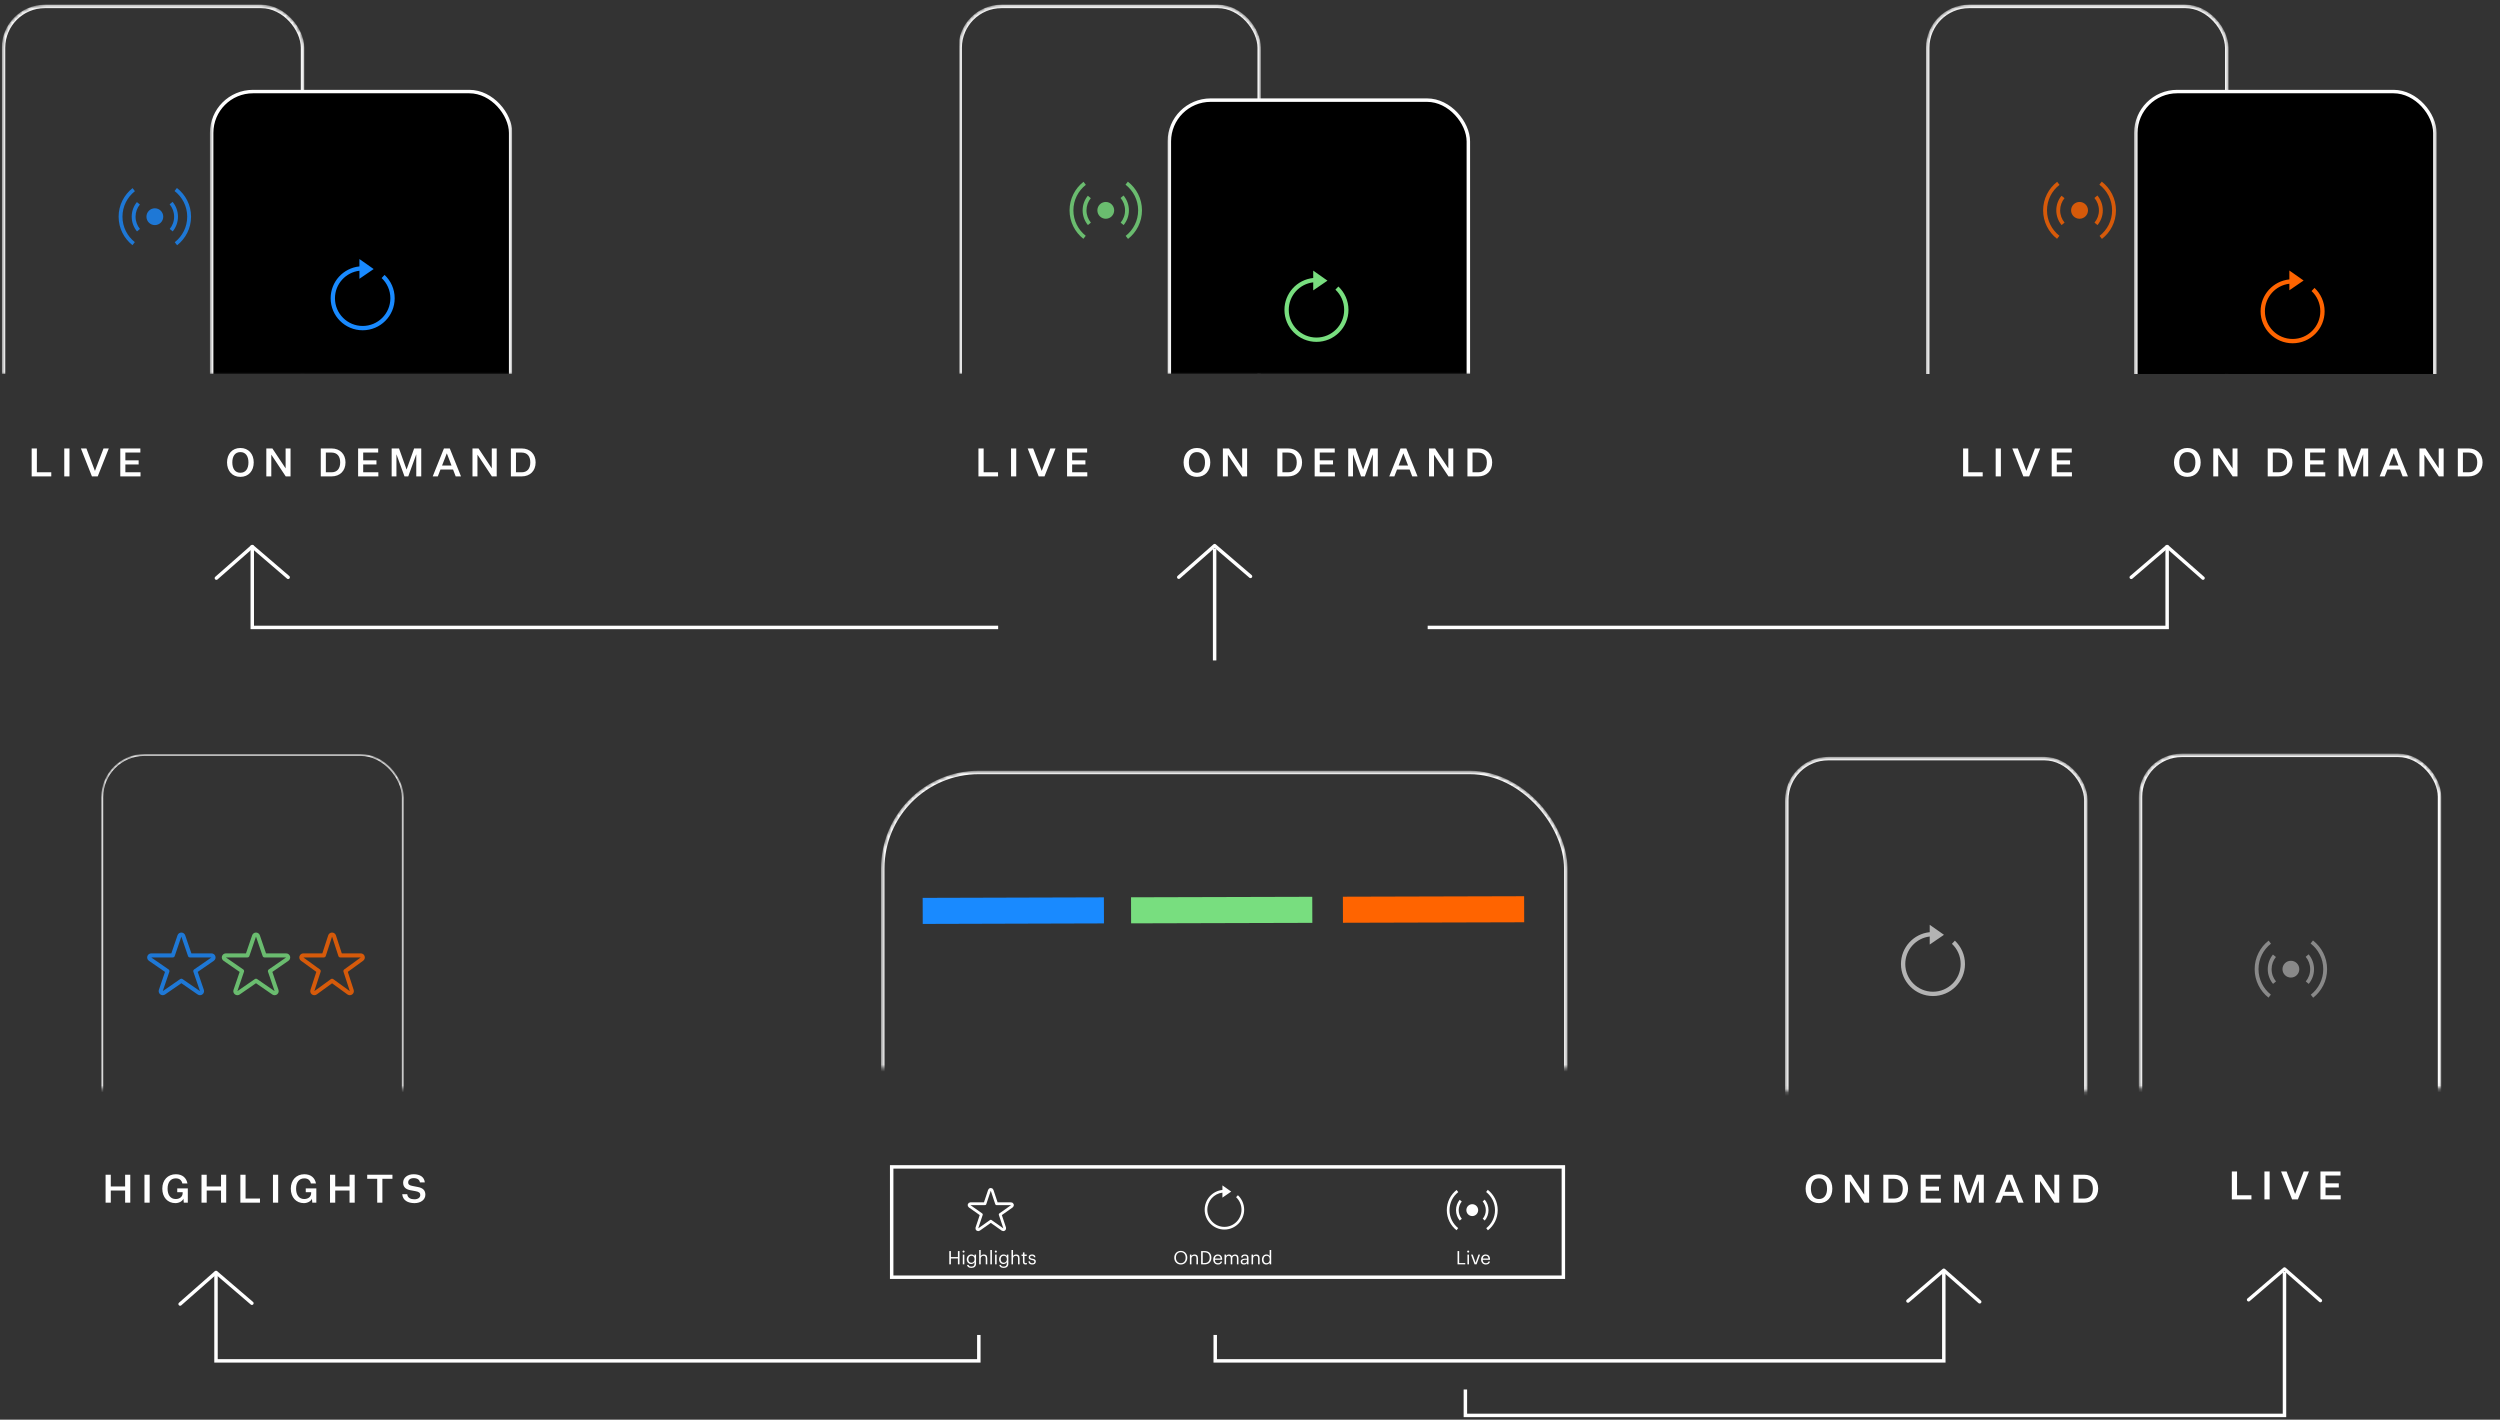 <svg width="722" height="410" viewBox="0 0 722 410" fill="none" xmlns="http://www.w3.org/2000/svg">
<rect x="0" y="0" width="722" height="410" fill="#333333" stroke="none"/>
<mask id="mask0" mask-type="alpha" maskUnits="userSpaceOnUse" x="231" y="211" width="235" height="98">
<rect x="231.604" y="211.866" width="233.584" height="96.528" fill="#C4C4C4"/>
</mask>
<g mask="url(#mask0)">
<mask id="mask1" mask-type="alpha" maskUnits="userSpaceOnUse" x="254" y="222" width="199" height="432">
<rect x="255.074" y="223.213" width="196.986" height="429.869" rx="27.595" fill="#C4C4C4" stroke="#464646" stroke-width="1.254"/>
</mask>
<g mask="url(#mask1)">
<rect x="254.947" y="223.085" width="197.24" height="430.124" rx="27.722" stroke="white"/>
<path d="M266.477 263.07L318.814 262.918" stroke="#198AFF" stroke-width="7.526"/>
<path d="M326.652 262.903L378.99 262.758" stroke="#78DE7F" stroke-width="7.526"/>
<path d="M387.838 262.734L440.176 262.589" stroke="#FF6400" stroke-width="7.526"/>
</g>
</g>
<path fill-rule="evenodd" clip-rule="evenodd" d="M431.759 349.486C431.759 347.353 430.755 345.457 429.195 344.247L429.671 343.625C431.415 344.977 432.54 347.099 432.54 349.486C432.54 351.854 431.432 353.964 429.709 355.316L429.229 354.697C430.77 353.488 431.759 351.602 431.759 349.486ZM429.103 349.486C429.103 348.523 428.76 347.643 428.191 346.959L428.789 346.455C429.472 347.275 429.883 348.332 429.883 349.486C429.883 350.626 429.481 351.673 428.811 352.489L428.209 351.989C428.768 351.308 429.103 350.437 429.103 349.486ZM426.894 349.487C426.894 350.434 426.13 351.201 425.189 351.201C424.247 351.201 423.484 350.434 423.484 349.487C423.484 348.54 424.247 347.772 425.189 347.772C426.13 347.772 426.894 348.54 426.894 349.487ZM421.275 349.486C421.275 348.543 421.604 347.678 422.154 347.001L421.549 346.504C420.89 347.317 420.494 348.356 420.494 349.486C420.494 350.626 420.897 351.674 421.567 352.49L422.169 351.99C421.61 351.309 421.275 350.437 421.275 349.486ZM418.618 349.487C418.618 347.371 419.607 345.488 421.146 344.278L420.665 343.659C418.945 345.012 417.838 347.119 417.838 349.487C417.838 351.844 418.935 353.943 420.642 355.296L421.126 354.68C419.598 353.469 418.618 351.593 418.618 349.487Z" fill="white"/>
<path d="M420.941 365.147H423.166V364.766H421.408V361.305H420.941V365.147ZM423.796 365.147H424.242V362.336H423.796V365.147ZM424.011 361.751C424.172 361.751 424.306 361.616 424.306 361.455C424.306 361.294 424.172 361.159 424.011 361.159C423.849 361.159 423.715 361.294 423.715 361.455C423.715 361.616 423.849 361.751 424.011 361.751ZM425.859 365.147H426.429L427.439 362.336H426.977L426.154 364.696L425.321 362.336H424.838L425.859 365.147ZM429.097 365.196C429.732 365.196 430.199 364.9 430.296 364.336H429.85C429.791 364.664 429.538 364.825 429.103 364.825C428.528 364.825 428.221 364.47 428.2 363.831H430.317V363.686C430.317 362.68 429.705 362.288 429.054 362.288C428.28 362.288 427.738 362.879 427.738 363.729V363.772C427.738 364.637 428.302 365.196 429.097 365.196ZM428.216 363.471C428.291 362.971 428.597 362.659 429.054 362.659C429.517 362.659 429.818 362.89 429.861 363.471H428.216Z" fill="white"/>
<path d="M274.154 365.146H274.621V363.437H276.642V365.146H277.11V361.304H276.642V363.045H274.621V361.304H274.154V365.146ZM278.058 365.146H278.504V362.335H278.058V365.146ZM278.273 361.75C278.434 361.75 278.569 361.615 278.569 361.454C278.569 361.293 278.434 361.158 278.273 361.158C278.112 361.158 277.978 361.293 277.978 361.454C277.978 361.615 278.112 361.75 278.273 361.75ZM280.541 366.173C281.325 366.173 281.879 365.775 281.884 364.958V362.335H281.438V362.787C281.277 362.513 280.987 362.287 280.519 362.287C279.745 362.287 279.208 362.921 279.208 363.685V363.722C279.208 364.496 279.751 365.055 280.487 365.055C280.895 365.055 281.277 364.797 281.438 364.523V364.931C281.438 365.533 281.089 365.797 280.535 365.797C280.057 365.797 279.788 365.63 279.724 365.308H279.267C279.342 365.781 279.708 366.173 280.541 366.173ZM280.535 364.684C280.062 364.684 279.67 364.319 279.67 363.706V363.663C279.67 363.072 280.003 362.658 280.562 362.658C281.11 362.658 281.454 363.023 281.454 363.652V363.69C281.454 364.319 281.057 364.684 280.535 364.684ZM282.787 365.146H283.233V363.443C283.233 362.937 283.604 362.674 284.018 362.674C284.469 362.674 284.679 362.894 284.679 363.389V365.146H285.125V363.421C285.125 362.604 284.717 362.287 284.136 362.287C283.674 362.287 283.362 362.518 283.233 362.782V360.992H282.787V365.146ZM286.01 365.146H286.462V360.992H286.01V365.146ZM287.385 365.146H287.831V362.335H287.385V365.146ZM287.6 361.75C287.762 361.75 287.896 361.615 287.896 361.454C287.896 361.293 287.762 361.158 287.6 361.158C287.439 361.158 287.305 361.293 287.305 361.454C287.305 361.615 287.439 361.75 287.6 361.75ZM289.868 366.173C290.653 366.173 291.206 365.775 291.212 364.958V362.335H290.765V362.787C290.604 362.513 290.314 362.287 289.846 362.287C289.072 362.287 288.535 362.921 288.535 363.685V363.722C288.535 364.496 289.078 365.055 289.814 365.055C290.223 365.055 290.604 364.797 290.765 364.523V364.931C290.765 365.533 290.416 365.797 289.862 365.797C289.384 365.797 289.115 365.63 289.051 365.308H288.594C288.669 365.781 289.035 366.173 289.868 366.173ZM289.862 364.684C289.39 364.684 288.997 364.319 288.997 363.706V363.663C288.997 363.072 289.33 362.658 289.889 362.658C290.438 362.658 290.782 363.023 290.782 363.652V363.69C290.782 364.319 290.384 364.684 289.862 364.684ZM292.114 365.146H292.56V363.443C292.56 362.937 292.931 362.674 293.345 362.674C293.797 362.674 294.006 362.894 294.006 363.389V365.146H294.452V363.421C294.452 362.604 294.044 362.287 293.463 362.287C293.001 362.287 292.689 362.518 292.56 362.782V360.992H292.114V365.146ZM296.181 365.184C296.364 365.184 296.471 365.157 296.563 365.125V364.749C296.466 364.786 296.358 364.808 296.219 364.808C295.993 364.808 295.869 364.674 295.869 364.399V362.712H296.525V362.335H295.869V361.696H295.423V362.335H295.02V362.712H295.423V364.442C295.423 364.883 295.671 365.184 296.181 365.184ZM298.108 365.195C298.79 365.195 299.14 364.851 299.14 364.34C299.14 363.744 298.731 363.615 298.151 363.507C297.635 363.416 297.495 363.314 297.495 363.061C297.495 362.819 297.705 362.658 298.027 362.658C298.382 362.658 298.554 362.792 298.618 363.099H299.048C298.973 362.491 298.538 362.287 298.033 362.287C297.592 362.287 297.081 362.556 297.081 363.077C297.081 363.566 297.328 363.771 298.059 363.905C298.495 363.986 298.715 364.082 298.715 364.378C298.715 364.679 298.527 364.824 298.102 364.824C297.651 364.824 297.474 364.614 297.441 364.281H297.006C297.033 364.856 297.436 365.195 298.108 365.195Z" fill="white"/>
<path d="M285.753 343.76C285.808 343.596 285.962 343.485 286.135 343.485C286.309 343.485 286.463 343.596 286.518 343.76L287.812 347.635H292.006C292.181 347.635 292.337 347.748 292.39 347.916C292.443 348.083 292.382 348.266 292.239 348.367L288.855 350.759L290.146 354.624C290.201 354.79 290.144 354.972 290.004 355.076C289.864 355.179 289.673 355.182 289.531 355.081L286.135 352.681L282.74 355.081C282.598 355.182 282.407 355.179 282.267 355.076C282.127 354.972 282.07 354.79 282.125 354.624L283.416 350.759L280.032 348.367C279.889 348.266 279.828 348.083 279.881 347.916C279.934 347.748 280.089 347.635 280.265 347.635H284.459L285.753 343.76Z" stroke="white" stroke-width="0.806" stroke-linejoin="round"/>
<path d="M341.028 364.809C340.228 364.809 339.609 364.175 339.609 363.245V363.202C339.609 362.289 340.125 361.633 341.018 361.633C341.904 361.633 342.41 362.332 342.41 363.192V363.235C342.41 364.164 341.883 364.809 341.028 364.809ZM341.028 365.196C342.146 365.196 342.893 364.326 342.893 363.24V363.197C342.893 362.117 342.146 361.257 341.018 361.257C339.889 361.257 339.126 362.117 339.126 363.208V363.251C339.126 364.326 339.894 365.196 341.028 365.196ZM343.638 365.148H344.084V363.444C344.084 362.939 344.455 362.676 344.869 362.676C345.32 362.676 345.53 362.896 345.53 363.39V365.148H345.976V363.423C345.976 362.606 345.568 362.289 344.987 362.289C344.525 362.289 344.213 362.52 344.084 362.783V362.337H343.638V365.148ZM347.35 364.766V361.681H347.872C348.93 361.681 349.36 362.305 349.36 363.192V363.235C349.36 364.175 348.866 364.766 347.877 364.766H347.35ZM346.883 365.148H347.888C349.231 365.148 349.844 364.304 349.844 363.24V363.192C349.844 362.122 349.221 361.305 347.898 361.305H346.883V365.148ZM351.743 365.196C352.377 365.196 352.845 364.901 352.941 364.336H352.495C352.436 364.664 352.184 364.825 351.748 364.825C351.173 364.825 350.867 364.471 350.845 363.831H352.963V363.686C352.963 362.681 352.35 362.289 351.7 362.289C350.926 362.289 350.383 362.88 350.383 363.729V363.772C350.383 364.637 350.947 365.196 351.743 365.196ZM350.861 363.471C350.937 362.971 351.243 362.659 351.7 362.659C352.162 362.659 352.463 362.891 352.506 363.471H350.861ZM353.648 365.148H354.094V363.428C354.094 362.923 354.47 362.676 354.835 362.676C355.222 362.676 355.432 362.88 355.432 363.374V365.148H355.878V363.428C355.878 362.923 356.254 362.676 356.62 362.676C357.007 362.676 357.216 362.88 357.216 363.374V365.148H357.662V363.407C357.662 362.59 357.222 362.289 356.716 362.289C356.367 362.289 355.948 362.45 355.754 362.815C355.609 362.439 355.292 362.289 354.932 362.289C354.529 362.289 354.223 362.504 354.094 362.767V362.337H353.648V365.148ZM359.243 365.196C359.657 365.196 359.91 365.057 360.12 364.793V365.148H360.566V363.294C360.566 362.509 360.077 362.289 359.539 362.289C358.996 362.289 358.486 362.525 358.427 363.165H358.873C358.916 362.821 359.131 362.659 359.518 362.659C359.948 362.659 360.12 362.848 360.12 363.294V363.498H359.716C358.996 363.498 358.308 363.718 358.308 364.369C358.308 364.944 358.722 365.196 359.243 365.196ZM359.286 364.842C358.894 364.842 358.754 364.659 358.754 364.369C358.754 363.955 359.168 363.815 359.733 363.815H360.12V364.164C360.12 364.6 359.759 364.842 359.286 364.842ZM361.442 365.148H361.888V363.444C361.888 362.939 362.259 362.676 362.673 362.676C363.124 362.676 363.334 362.896 363.334 363.39V365.148H363.78V363.423C363.78 362.606 363.372 362.289 362.791 362.289C362.329 362.289 362.017 362.52 361.888 362.783V362.337H361.442V365.148ZM365.713 365.196C366.122 365.196 366.514 364.938 366.675 364.664V365.148H367.121V360.993H366.675V362.788C366.514 362.514 366.224 362.289 365.756 362.289C364.982 362.289 364.445 362.896 364.445 363.756V363.799C364.445 364.675 364.977 365.196 365.713 365.196ZM365.761 364.825C365.288 364.825 364.907 364.487 364.907 363.777V363.734C364.907 363.052 365.24 362.659 365.799 362.659C366.347 362.659 366.691 362.998 366.691 363.718V363.761C366.691 364.481 366.283 364.825 365.761 364.825Z" fill="white"/>
<path fill-rule="evenodd" clip-rule="evenodd" d="M353.033 343.658V342.339L355.571 344.131L353.033 345.877V344.436C350.581 344.724 348.679 346.82 348.679 349.363C348.679 352.102 350.887 354.323 353.611 354.323C356.335 354.323 358.543 352.102 358.543 349.363C358.543 347.935 357.944 346.649 356.984 345.744L357.51 345.18C358.618 346.226 359.311 347.713 359.311 349.363C359.311 352.529 356.759 355.096 353.611 355.096C350.462 355.096 347.91 352.529 347.91 349.363C347.91 346.392 350.156 343.95 353.033 343.658Z" fill="white"/>
<rect x="257.516" y="336.998" width="193.984" height="31.863" stroke="white"/>
<path d="M73.277 133.549C73.277 131.13 71.797 129.378 69.423 129.378C67.049 129.378 65.569 131.13 65.569 133.549C65.569 135.979 67.049 137.72 69.423 137.72C71.797 137.72 73.277 135.979 73.277 133.549ZM71.751 133.549C71.751 135.346 70.96 136.533 69.423 136.533C67.874 136.533 67.094 135.346 67.094 133.549C67.094 131.763 67.874 130.565 69.423 130.565C70.96 130.565 71.751 131.763 71.751 133.549ZM78.665 129.513H76.913V137.584H78.349V131.333H78.371L82.52 137.584H83.91V129.513H82.486V135.233H82.463L78.665 129.513ZM95.747 129.513H92.639V137.584H95.747C98.177 137.584 99.782 135.979 99.782 133.549C99.782 131.13 98.177 129.513 95.747 129.513ZM95.747 130.7C97.352 130.7 98.245 131.751 98.245 133.549C98.245 135.346 97.352 136.397 95.747 136.397H94.108V130.7H95.747ZM109.265 137.584V136.397H104.89V134.136H108.722V132.95H104.89V130.7H109.22V129.513H103.421V137.584H109.265ZM117.903 137.584L120.198 131.243H120.22V137.584H121.656V129.513H119.599L117.429 135.583H117.406L115.236 129.513H113.111V137.584H114.49V131.243H114.512L116.818 137.584H117.903ZM131.602 137.584H133.14L129.896 129.513H128.211L124.967 137.584H126.437L127.205 135.606H130.845L131.602 137.584ZM129.025 130.96H129.059L130.393 134.442H127.669L129.025 130.96ZM138.205 129.513H136.453V137.584H137.888V131.333H137.911L142.059 137.584H143.449V129.513H142.025V135.233H142.003L138.205 129.513ZM150.653 129.513H147.544V137.584H150.653C153.083 137.584 154.688 135.979 154.688 133.549C154.688 131.13 153.083 129.513 150.653 129.513ZM150.653 130.7C152.258 130.7 153.151 131.751 153.151 133.549C153.151 135.346 152.258 136.397 150.653 136.397H149.014V130.7H150.653Z" fill="white"/>
<path d="M30.494 347.329H31.997V343.825H36.134V347.329H37.626V339.258H36.134V342.649H31.997V339.258H30.494V347.329ZM41.718 347.329H43.221V339.258H41.718V347.329ZM46.871 343.282C46.871 345.78 48.397 347.464 50.658 347.464C51.653 347.464 52.681 346.944 52.975 346.176L53.077 347.329H54.241V343.214H51.189V344.299H52.749V344.582C52.749 345.577 51.935 346.277 50.748 346.277C49.245 346.277 48.397 345.124 48.397 343.282C48.397 341.451 49.267 340.309 50.771 340.309C51.856 340.309 52.466 340.874 52.658 341.779H54.139C53.823 340.185 52.715 339.122 50.771 339.122C48.465 339.122 46.871 340.795 46.871 343.282ZM58.194 347.329H59.697V343.825H63.834V347.329H65.326V339.258H63.834V342.649H59.697V339.258H58.194V347.329ZM69.418 347.329H75.081V346.142H70.921V339.258H69.418V347.329ZM78.831 347.329H80.335V339.258H78.831V347.329ZM83.985 343.282C83.985 345.78 85.511 347.464 87.771 347.464C88.766 347.464 89.795 346.944 90.089 346.176L90.19 347.329H91.355V343.214H88.303V344.299H89.862V344.582C89.862 345.577 89.049 346.277 87.862 346.277C86.359 346.277 85.511 345.124 85.511 343.282C85.511 341.451 86.381 340.309 87.884 340.309C88.97 340.309 89.58 340.874 89.772 341.779H91.253C90.936 340.185 89.829 339.122 87.884 339.122C85.579 339.122 83.985 340.795 83.985 343.282ZM95.307 347.329H96.811V343.825H100.948V347.329H102.44V339.258H100.948V342.649H96.811V339.258H95.307V347.329ZM108.939 347.329H110.431V340.445H113.336V339.258H106.045V340.445H108.939V347.329ZM116.164 344.887C116.311 346.662 117.792 347.464 119.714 347.464C121.499 347.464 122.845 346.492 122.845 345.023C122.845 343.723 122.053 343.067 120.731 342.819L119.171 342.513C118.301 342.344 117.882 342.129 117.882 341.462C117.882 340.75 118.493 340.241 119.465 340.241C120.471 340.241 121.172 340.682 121.273 341.473H122.686C122.528 339.959 121.375 339.122 119.454 339.122C117.69 339.122 116.424 340.117 116.424 341.553C116.424 342.965 117.385 343.531 118.572 343.745L120.053 344.017C121.025 344.198 121.375 344.525 121.375 345.113C121.375 345.927 120.629 346.357 119.668 346.357C118.662 346.357 117.713 345.984 117.611 344.887H116.164Z" fill="white"/>
<g clip-path="url(#clip0)">
<mask id="mask2" mask-type="alpha" maskUnits="userSpaceOnUse" x="258" y="0" width="178" height="109">
<path d="M258.445 0.23H435.029V108.004H258.445V0.23Z" fill="#C4C4C4"/>
</mask>
<g mask="url(#mask2)">
<mask id="mask3" mask-type="alpha" maskUnits="userSpaceOnUse" x="276" y="1" width="89" height="191">
<rect x="277.077" y="1.631" width="86.803" height="189.426" rx="12.16" fill="#C4C4C4" stroke="#464646" stroke-width="0.553"/>
</mask>
<g mask="url(#mask3)">
<rect x="277.301" y="1.855" width="86.356" height="188.978" rx="11.936" stroke="white"/>
</g>
<mask id="mask4" mask-type="alpha" maskUnits="userSpaceOnUse" x="336" y="21" width="95" height="204">
<rect x="337.187" y="22.122" width="92.755" height="201.627" rx="12.16" fill="white" stroke="#464646" stroke-width="0.553"/>
</mask>
<g mask="url(#mask4)">
<rect x="337.703" y="28.917" width="86.356" height="188.978" rx="11.936" fill="black" stroke="white"/>
</g>
<path opacity="0.8" fill-rule="evenodd" clip-rule="evenodd" d="M328.695 60.751C328.695 57.733 327.266 55.05 325.045 53.338L325.723 52.459C328.205 54.371 329.805 57.373 329.805 60.751C329.805 64.102 328.228 67.087 325.777 69L325.093 68.124C327.287 66.413 328.695 63.745 328.695 60.751ZM324.918 60.751C324.918 59.389 324.43 58.144 323.62 57.177L324.472 56.463C325.443 57.623 326.029 59.119 326.029 60.751C326.029 62.365 325.456 63.846 324.502 65L323.646 64.293C324.441 63.33 324.918 62.097 324.918 60.751ZM321.773 60.751C321.773 62.09 320.687 63.176 319.348 63.176C318.007 63.176 316.921 62.09 316.921 60.751C316.921 59.41 318.007 58.324 319.348 58.324C320.687 58.324 321.773 59.41 321.773 60.751ZM313.776 60.749C313.776 59.415 314.245 58.192 315.027 57.233L314.166 56.531C313.228 57.681 312.666 59.151 312.666 60.749C312.666 62.363 313.238 63.845 314.192 64.999L315.048 64.292C314.253 63.329 313.776 62.096 313.776 60.749ZM309.997 60.75C309.997 57.757 311.404 55.092 313.594 53.38L312.91 52.505C310.463 54.418 308.887 57.4 308.887 60.75C308.887 64.085 310.448 67.055 312.878 68.97L313.565 68.097C311.392 66.384 309.997 63.73 309.997 60.75Z" fill="#78DE7F"/>
<path fill-rule="evenodd" clip-rule="evenodd" d="M379.257 80.287V78.158L383.374 81.05L379.257 83.865V81.541C375.281 82.006 372.196 85.386 372.196 89.486C372.196 93.904 375.777 97.486 380.196 97.486C384.614 97.486 388.195 93.904 388.195 89.486C388.195 87.184 387.224 85.11 385.667 83.65L386.52 82.741C388.318 84.427 389.442 86.826 389.442 89.486C389.442 94.593 385.302 98.733 380.196 98.733C375.089 98.733 370.949 94.593 370.949 89.486C370.949 84.697 374.591 80.758 379.257 80.287Z" fill="#78DE7F"/>
</g>
</g>
<path d="M349.531 133.549C349.531 131.13 348.051 129.378 345.677 129.378C343.303 129.378 341.822 131.13 341.822 133.549C341.822 135.979 343.303 137.72 345.677 137.72C348.051 137.72 349.531 135.979 349.531 133.549ZM348.005 133.549C348.005 135.346 347.214 136.533 345.677 136.533C344.128 136.533 343.348 135.346 343.348 133.549C343.348 131.763 344.128 130.565 345.677 130.565C347.214 130.565 348.005 131.763 348.005 133.549ZM354.919 129.513H353.167V137.584H354.603V131.333H354.625L358.774 137.584H360.164V129.513H358.74V135.233H358.717L354.919 129.513ZM372.001 129.513H368.893V137.584H372.001C374.431 137.584 376.036 135.979 376.036 133.549C376.036 131.13 374.431 129.513 372.001 129.513ZM372.001 130.7C373.606 130.7 374.499 131.751 374.499 133.549C374.499 135.346 373.606 136.397 372.001 136.397H370.362V130.7H372.001ZM385.519 137.584V136.397H381.144V134.136H384.976V132.95H381.144V130.7H385.474V129.513H379.675V137.584H385.519ZM394.157 137.584L396.452 131.243H396.474V137.584H397.91V129.513H395.853L393.682 135.583H393.66L391.49 129.513H389.365V137.584H390.744V131.243H390.766L393.072 137.584H394.157ZM407.856 137.584H409.394L406.149 129.513H404.465L401.221 137.584H402.691L403.459 135.606H407.099L407.856 137.584ZM405.279 130.96H405.313L406.647 134.442H403.923L405.279 130.96ZM414.459 129.513H412.707V137.584H414.142V131.333H414.165L418.313 137.584H419.703V129.513H418.279V135.233H418.256L414.459 129.513ZM426.906 129.513H423.798V137.584H426.906C429.337 137.584 430.942 135.979 430.942 133.549C430.942 131.13 429.337 129.513 426.906 129.513ZM426.906 130.7C428.512 130.7 429.404 131.751 429.404 133.549C429.404 135.346 428.512 136.397 426.906 136.397H425.267V130.7H426.906Z" fill="white"/>
<path d="M282.574 137.584H288.237V136.397H284.077V129.513H282.574V137.584ZM291.987 137.584H293.491V129.513H291.987V137.584ZM299.978 137.584H301.651L304.85 129.513H303.324L300.86 135.979H300.837L298.384 129.513H296.79L299.978 137.584ZM314.009 137.584V136.397H309.635V134.136H313.467V132.95H309.635V130.7H313.964V129.513H308.165V137.584H314.009Z" fill="white"/>
<path d="M9.146 137.584H14.809V136.397H10.649V129.513H9.146V137.584ZM18.56 137.584H20.063V129.513H18.56V137.584ZM26.55 137.584H28.223L31.422 129.513H29.896L27.432 135.979H27.409L24.956 129.513H23.363L26.55 137.584ZM40.582 137.584V136.397H36.207V134.136H40.039V132.95H36.207V130.7H40.536V129.513H34.738V137.584H40.582Z" fill="white"/>
<path d="M350.785 190.735L350.785 158.403" stroke="white"/>
<path d="M282.686 385.536L282.686 393.019L62.383 393.019L62.383 367.319" stroke="white"/>
<path d="M350.956 385.536L350.956 393.019L561.373 393.019L561.373 367.319" stroke="white"/>
<path d="M423.2 401.284L423.2 408.77L659.76 408.77L659.76 367.319" stroke="white"/>
<path d="M361.148 166.46L350.786 157.574L340.423 166.694" stroke="white" stroke-linecap="round" stroke-linejoin="round"/>
<path d="M288.268 181.202L72.853 181.202L72.853 157.574" stroke="white"/>
<path d="M83.219 166.73L72.856 157.844L62.493 166.964" stroke="white" stroke-linecap="round" stroke-linejoin="round"/>
<path d="M72.746 376.373L62.383 367.487L52.02 376.607" stroke="white" stroke-linecap="round" stroke-linejoin="round"/>
<path d="M551.01 375.734L561.373 366.848L571.735 375.967" stroke="white" stroke-linecap="round" stroke-linejoin="round"/>
<path d="M649.398 375.375L659.761 366.49L670.124 375.609" stroke="white" stroke-linecap="round" stroke-linejoin="round"/>
<g clip-path="url(#clip1)">
<mask id="mask5" mask-type="alpha" maskUnits="userSpaceOnUse" x="-18" y="0" width="177" height="109">
<path d="M-17.809 0.23H158.775V108.004H-17.809V0.23Z" fill="#C4C4C4"/>
</mask>
<g mask="url(#mask5)">
<mask id="mask6" mask-type="alpha" maskUnits="userSpaceOnUse" x="0" y="1" width="88" height="191">
<rect x="1.016" y="1.855" width="86.356" height="188.978" rx="11.936" fill="#C4C4C4" stroke="#464646"/>
</mask>
<g mask="url(#mask6)">
<rect x="1.016" y="1.856" width="86.356" height="188.978" rx="11.936" stroke="white"/>
</g>
<mask id="mask7" mask-type="alpha" maskUnits="userSpaceOnUse" x="60" y="21" width="89" height="204">
<rect x="60.899" y="22.122" width="86.876" height="201.627" rx="12.16" fill="white" stroke="#464646" stroke-width="0.553"/>
</mask>
<g mask="url(#mask7)">
<rect x="61.123" y="26.444" width="86.356" height="188.978" rx="11.936" fill="black" stroke="white"/>
</g>
<path opacity="0.8" fill-rule="evenodd" clip-rule="evenodd" d="M54.066 62.582C54.066 59.564 52.637 56.881 50.416 55.17L51.094 54.29C53.576 56.202 55.176 59.205 55.176 62.582C55.176 65.933 53.599 68.918 51.148 70.831L50.465 69.955C52.658 68.244 54.066 65.577 54.066 62.582ZM50.288 62.582C50.288 61.22 49.8 59.975 48.99 59.008L49.842 58.295C50.813 59.454 51.399 60.95 51.399 62.582C51.399 64.196 50.826 65.677 49.872 66.831L49.016 66.124C49.811 65.161 50.288 63.928 50.288 62.582ZM47.145 62.582C47.145 63.922 46.058 65.008 44.719 65.008C43.378 65.008 42.292 63.922 42.292 62.582C42.292 61.242 43.378 60.155 44.719 60.155C46.058 60.155 47.145 61.242 47.145 62.582ZM39.148 62.581C39.148 61.247 39.617 60.023 40.399 59.064L39.538 58.362C38.6 59.512 38.038 60.982 38.038 62.581C38.038 64.194 38.611 65.676 39.564 66.831L40.42 66.123C39.625 65.161 39.148 63.927 39.148 62.581ZM35.369 62.581C35.369 59.587 36.775 56.922 38.965 55.21L38.281 54.335C35.834 56.249 34.258 59.231 34.258 62.581C34.258 65.916 35.82 68.886 38.249 70.8L38.936 69.928C36.763 68.215 35.369 65.561 35.369 62.581Z" fill="#198AFF"/>
<path fill-rule="evenodd" clip-rule="evenodd" d="M103.8 76.939V74.81L107.917 77.701L103.8 80.517V78.193C99.824 78.657 96.739 82.037 96.739 86.138C96.739 90.556 100.32 94.138 104.739 94.138C109.157 94.138 112.738 90.556 112.738 86.138C112.738 83.836 111.767 81.762 110.21 80.302L111.063 79.392C112.861 81.079 113.985 83.477 113.985 86.138C113.985 91.245 109.845 95.384 104.739 95.384C99.632 95.384 95.492 91.245 95.492 86.138C95.492 81.348 99.134 77.409 103.8 76.939Z" fill="#198AFF"/>
</g>
</g>
<mask id="mask8" mask-type="alpha" maskUnits="userSpaceOnUse" x="10" y="199" width="124" height="116">
<path d="M11.165 200.351H132.724V314.02H11.165V200.351Z" fill="#C4C4C4" stroke="white" stroke-width="0.706"/>
</mask>
<g mask="url(#mask8)">
<mask id="mask9" mask-type="alpha" maskUnits="userSpaceOnUse" x="29" y="217" width="88" height="191">
<rect x="29.754" y="218.257" width="86.356" height="188.978" rx="11.936" fill="#C4C4C4" stroke="white"/>
</mask>
<g mask="url(#mask9)">
<rect x="29.53" y="218.034" width="86.803" height="189.426" rx="12.16" stroke="white" stroke-width="0.553"/>
</g>
</g>
<path d="M644.552 346.386H650.215V345.2H646.056V338.316H644.552V346.386ZM653.966 346.386H655.469V338.316H653.966V346.386ZM661.957 346.386H663.629L666.828 338.316H665.302L662.838 344.781H662.816L660.363 338.316H658.769L661.957 346.386ZM675.988 346.386V345.2H671.613V342.939H675.445V341.752H671.613V339.503H675.943V338.316H670.144V346.386H675.988Z" fill="white"/>
<mask id="mask10" mask-type="alpha" maskUnits="userSpaceOnUse" x="599" y="199" width="123" height="116">
<path d="M599.591 200.239H721.149V313.908H599.591V200.239Z" fill="#C4C4C4" stroke="white" stroke-width="0.706"/>
</mask>
<g mask="url(#mask10)">
<mask id="mask11" mask-type="alpha" maskUnits="userSpaceOnUse" x="617" y="217" width="89" height="191">
<rect x="618.18" y="218.145" width="86.356" height="188.978" rx="11.936" fill="#C4C4C4" stroke="white"/>
</mask>
<g mask="url(#mask11)">
<rect x="618.18" y="218.145" width="86.356" height="188.978" rx="11.936" stroke="white"/>
</g>
</g>
<path opacity="0.8" fill-rule="evenodd" clip-rule="evenodd" d="M670.956 279.897C670.956 276.879 669.528 274.196 667.307 272.485L667.985 271.605C670.467 273.517 672.067 276.52 672.067 279.897C672.067 283.248 670.49 286.233 668.038 288.146L667.355 287.27C669.548 285.559 670.956 282.892 670.956 279.897ZM667.179 279.897C667.179 278.535 666.691 277.29 665.881 276.323L666.733 275.61C667.704 276.769 668.289 278.265 668.289 279.897C668.289 281.511 667.716 282.992 666.763 284.146L665.907 283.439C666.702 282.476 667.179 281.243 667.179 279.897ZM664.034 279.897C664.034 281.237 662.948 282.323 661.608 282.323C660.268 282.323 659.182 281.237 659.182 279.897C659.182 278.557 660.268 277.47 661.608 277.47C662.948 277.47 664.034 278.557 664.034 279.897ZM656.038 279.896C656.038 278.562 656.506 277.338 657.288 276.379L656.427 275.677C655.49 276.827 654.927 278.297 654.927 279.896C654.927 281.509 655.5 282.991 656.454 284.146L657.31 283.439C656.515 282.476 656.038 281.242 656.038 279.896ZM652.259 279.898C652.259 276.904 653.666 274.24 655.856 272.527L655.172 271.652C652.724 273.566 651.148 276.548 651.148 279.898C651.148 283.233 652.71 286.203 655.139 288.117L655.827 287.245C653.653 285.532 652.259 282.878 652.259 279.898Z" fill="#9F9F9F"/>
<path d="M635.555 133.549C635.555 131.13 634.074 129.378 631.7 129.378C629.327 129.378 627.846 131.13 627.846 133.549C627.846 135.979 629.327 137.72 631.7 137.72C634.074 137.72 635.555 135.979 635.555 133.549ZM634.029 133.549C634.029 135.346 633.238 136.533 631.7 136.533C630.152 136.533 629.372 135.346 629.372 133.549C629.372 131.763 630.152 130.565 631.7 130.565C633.238 130.565 634.029 131.763 634.029 133.549ZM640.943 129.513H639.19V137.584H640.626V131.333H640.649L644.797 137.584H646.187V129.513H644.763V135.233H644.74L640.943 129.513ZM658.024 129.513H654.916V137.584H658.024C660.455 137.584 662.06 135.979 662.06 133.549C662.06 131.13 660.455 129.513 658.024 129.513ZM658.024 130.7C659.629 130.7 660.522 131.751 660.522 133.549C660.522 135.346 659.629 136.397 658.024 136.397H656.385V130.7H658.024ZM671.542 137.584V136.397H667.168V134.136H671V132.95H667.168V130.7H671.497V129.513H665.698V137.584H671.542ZM680.181 137.584L682.475 131.243H682.498V137.584H683.933V129.513H681.876L679.706 135.583H679.683L677.513 129.513H675.388V137.584H676.767V131.243H676.79L679.095 137.584H680.181ZM693.88 137.584H695.417L692.173 129.513H690.489L687.245 137.584H688.714L689.483 135.606H693.122L693.88 137.584ZM691.303 130.96H691.336L692.67 134.442H689.946L691.303 130.96ZM700.482 129.513H698.73V137.584H700.165V131.333H700.188L704.336 137.584H705.727V129.513H704.303V135.233H704.28L700.482 129.513ZM712.93 129.513H709.821V137.584H712.93C715.36 137.584 716.965 135.979 716.965 133.549C716.965 131.13 715.36 129.513 712.93 129.513ZM712.93 130.7C714.535 130.7 715.428 131.751 715.428 133.549C715.428 135.346 714.535 136.397 712.93 136.397H711.291V130.7H712.93Z" fill="white"/>
<path d="M566.939 137.584H572.602V136.397H568.442V129.513H566.939V137.584ZM576.353 137.584H577.856V129.513H576.353V137.584ZM584.343 137.584H586.016L589.215 129.513H587.689L585.225 135.979H585.202L582.749 129.513H581.156L584.343 137.584ZM598.375 137.584V136.397H594V134.136H597.832V132.95H594V130.7H598.329V129.513H592.531V137.584H598.375Z" fill="white"/>
<g clip-path="url(#clip2)">
<mask id="mask12" mask-type="alpha" maskUnits="userSpaceOnUse" x="556" y="1" width="88" height="191">
<rect x="556.501" y="1.631" width="86.803" height="189.426" rx="12.16" fill="#C4C4C4" stroke="#464646" stroke-width="0.553"/>
</mask>
<g mask="url(#mask12)">
<rect x="556.725" y="1.855" width="86.356" height="188.978" rx="11.936" stroke="white"/>
</g>
<mask id="mask13" mask-type="alpha" maskUnits="userSpaceOnUse" x="616" y="21" width="88" height="204">
<rect x="616.608" y="22.122" width="86.876" height="201.627" rx="12.16" fill="white" stroke="#464646" stroke-width="0.553"/>
</mask>
<g mask="url(#mask13)">
<rect x="616.832" y="26.444" width="86.356" height="188.978" rx="11.936" fill="black" stroke="white"/>
</g>
</g>
<path opacity="0.8" fill-rule="evenodd" clip-rule="evenodd" d="M609.973 60.751C609.973 57.733 608.536 55.05 606.303 53.338L606.985 52.459C609.481 54.371 611.09 57.373 611.09 60.751C611.09 64.102 609.504 67.087 607.039 69L606.352 68.124C608.557 66.413 609.973 63.745 609.973 60.751ZM606.173 60.751C606.173 59.389 605.683 58.144 604.868 57.176L605.725 56.463C606.701 57.623 607.29 59.118 607.29 60.751C607.29 62.364 606.714 63.845 605.755 65L604.894 64.293C605.693 63.33 606.173 62.097 606.173 60.751ZM603.012 60.75C603.012 62.09 601.919 63.176 600.572 63.176C599.224 63.176 598.132 62.09 598.132 60.75C598.132 59.41 599.224 58.324 600.572 58.324C601.919 58.324 603.012 59.41 603.012 60.75ZM594.972 60.749C594.972 59.415 595.443 58.192 596.229 57.233L595.363 56.531C594.42 57.681 593.855 59.151 593.855 60.749C593.855 62.363 594.431 63.845 595.39 64.999L596.251 64.292C595.451 63.329 594.972 62.096 594.972 60.749ZM591.172 60.75C591.172 57.757 592.586 55.092 594.788 53.38L594.1 52.505C591.639 54.418 590.055 57.4 590.055 60.75C590.055 64.085 591.625 67.055 594.068 68.97L594.759 68.097C592.574 66.384 591.172 63.73 591.172 60.75Z" fill="#FF6400"/>
<path fill-rule="evenodd" clip-rule="evenodd" d="M661.167 80.693V78.126L665.284 81.017L661.167 83.833V81.947C657.191 82.412 654.106 85.792 654.106 89.892C654.106 94.31 657.688 97.892 662.106 97.892C666.524 97.892 670.106 94.31 670.106 89.892C670.106 87.59 669.134 85.516 667.577 84.056L668.43 83.147C670.228 84.833 671.352 87.232 671.352 89.892C671.352 94.999 667.212 99.139 662.106 99.139C656.999 99.139 652.859 94.999 652.859 89.892C652.859 85.103 656.501 81.163 661.167 80.693Z" fill="#FF6400"/>
<path opacity="0.8" d="M73.377 270.304C73.458 270.066 73.681 269.907 73.932 269.907C74.183 269.907 74.406 270.066 74.487 270.304L76.406 275.923H82.637C82.893 275.923 83.12 276.09 83.197 276.335C83.273 276.58 83.181 276.846 82.97 276.992L77.955 280.458L79.867 286.055C79.949 286.295 79.867 286.56 79.665 286.712C79.464 286.865 79.187 286.871 78.978 286.727L73.932 283.239L68.885 286.727C68.677 286.871 68.4 286.865 68.198 286.712C67.996 286.56 67.915 286.295 67.997 286.055L69.909 280.458L64.894 276.992C64.683 276.846 64.591 276.58 64.667 276.335C64.744 276.09 64.971 275.923 65.227 275.923H71.458L73.377 270.304Z" stroke="#78DE7F" stroke-width="1.173" stroke-linejoin="round"/>
<path opacity="0.8" d="M51.822 270.304C51.903 270.066 52.126 269.907 52.377 269.907C52.628 269.907 52.851 270.066 52.932 270.304L54.852 275.923H61.082C61.339 275.923 61.566 276.09 61.642 276.335C61.718 276.58 61.627 276.846 61.416 276.992L56.401 280.458L58.312 286.055C58.394 286.295 58.313 286.56 58.111 286.712C57.909 286.865 57.632 286.871 57.424 286.727L52.377 283.239L47.331 286.727C47.123 286.871 46.846 286.865 46.644 286.712C46.442 286.56 46.361 286.295 46.442 286.055L48.354 280.458L43.339 276.992C43.128 276.846 43.036 276.58 43.113 276.335C43.189 276.09 43.416 275.923 43.672 275.923H49.903L51.822 270.304Z" stroke="#198AFF" stroke-width="1.173" stroke-linejoin="round"/>
<path opacity="0.8" d="M95.343 270.312C95.422 270.07 95.647 269.907 95.901 269.907C96.155 269.907 96.38 270.07 96.459 270.312L98.284 275.923H104.191C104.446 275.923 104.671 276.087 104.749 276.329C104.828 276.57 104.742 276.835 104.536 276.984L99.757 280.452L101.582 286.063C101.661 286.305 101.575 286.57 101.37 286.719C101.164 286.868 100.886 286.869 100.68 286.719L95.901 283.251L91.122 286.719C90.916 286.869 90.638 286.868 90.433 286.719C90.227 286.57 90.141 286.305 90.22 286.063L92.045 280.452L87.266 276.984C87.061 276.835 86.975 276.57 87.053 276.329C87.132 276.087 87.357 275.923 87.611 275.923H93.518L95.343 270.312Z" stroke="#FF6400" stroke-width="1.173" stroke-linejoin="round"/>
<path d="M529.176 343.293C529.176 340.874 527.695 339.122 525.321 339.122C522.948 339.122 521.467 340.874 521.467 343.293C521.467 345.723 522.948 347.464 525.321 347.464C527.695 347.464 529.176 345.723 529.176 343.293ZM527.65 343.293C527.65 345.09 526.859 346.277 525.321 346.277C523.773 346.277 522.993 345.09 522.993 343.293C522.993 341.507 523.773 340.309 525.321 340.309C526.859 340.309 527.65 341.507 527.65 343.293ZM534.564 339.258H532.812V347.328H534.247V341.078H534.27L538.418 347.328H539.808V339.258H538.384V344.977H538.362L534.564 339.258ZM547.012 339.258H543.903V347.328H547.012C549.442 347.328 551.047 345.723 551.047 343.293C551.047 340.874 549.442 339.258 547.012 339.258ZM547.012 340.445C548.617 340.445 549.51 341.496 549.51 343.293C549.51 345.09 548.617 346.142 547.012 346.142H545.373V340.445H547.012ZM560.529 347.328V346.142H556.155V343.881H559.987V342.694H556.155V340.445H560.484V339.258H554.685V347.328H560.529ZM569.168 347.328L571.462 340.987H571.485V347.328H572.92V339.258H570.863L568.693 345.328H568.67L566.5 339.258H564.375V347.328H565.754V340.987H565.777L568.083 347.328H569.168ZM582.867 347.328H584.404L581.16 339.258H579.476L576.232 347.328H577.701L578.47 345.35H582.11L582.867 347.328ZM580.29 340.705H580.324L581.657 344.186H578.933L580.29 340.705ZM589.469 339.258H587.717V347.328H589.153V341.078H589.175L593.324 347.328H594.714V339.258H593.29V344.977H593.267L589.469 339.258ZM601.917 339.258H598.809V347.328H601.917C604.347 347.328 605.952 345.723 605.952 343.293C605.952 340.874 604.347 339.258 601.917 339.258ZM601.917 340.445C603.522 340.445 604.415 341.496 604.415 343.293C604.415 345.09 603.522 346.142 601.917 346.142H600.278V340.445H601.917Z" fill="white"/>
<mask id="mask14" mask-type="alpha" maskUnits="userSpaceOnUse" x="497" y="200" width="123" height="116">
<path d="M497.439 201.18H618.997V314.85H497.439V201.18Z" fill="#C4C4C4" stroke="white" stroke-width="0.706"/>
</mask>
<g mask="url(#mask14)">
<mask id="mask15" mask-type="alpha" maskUnits="userSpaceOnUse" x="515" y="218" width="88" height="191">
<rect x="515.804" y="218.863" width="86.803" height="189.426" rx="12.16" fill="#C4C4C4" stroke="white" stroke-width="0.553"/>
</mask>
<g mask="url(#mask15)">
<rect x="516.027" y="219.087" width="86.356" height="188.978" rx="11.936" stroke="white"/>
</g>
</g>
<path fill-rule="evenodd" clip-rule="evenodd" d="M557.303 269.211V267.082L561.421 269.974L557.303 272.789V270.465C553.328 270.93 550.243 274.31 550.243 278.41C550.243 282.828 553.824 286.41 558.243 286.41C562.661 286.41 566.242 282.828 566.242 278.41C566.242 276.108 565.271 274.034 563.714 272.574L564.567 271.665C566.364 273.351 567.489 275.75 567.489 278.41C567.489 283.517 563.349 287.657 558.243 287.657C553.136 287.657 548.996 283.517 548.996 278.41C548.996 273.62 552.638 269.681 557.303 269.211Z" fill="#B3B3B3"/>
<path d="M412.313 181.202L625.873 181.202L625.873 157.574" stroke="white"/>
<path d="M615.508 166.73L625.871 157.844L636.234 166.964" stroke="white" stroke-linecap="round" stroke-linejoin="round"/>
<defs>
<clipPath id="clip0">
<rect width="148" height="108" fill="white" transform="translate(277)"/>
</clipPath>
<clipPath id="clip1">
<rect width="147.567" height="107.774" fill="white" transform="translate(0.43 0.23)"/>
</clipPath>
<clipPath id="clip2">
<rect width="158.345" height="107.774" fill="white" transform="translate(556.074 0.23)"/>
</clipPath>
</defs>
</svg>
